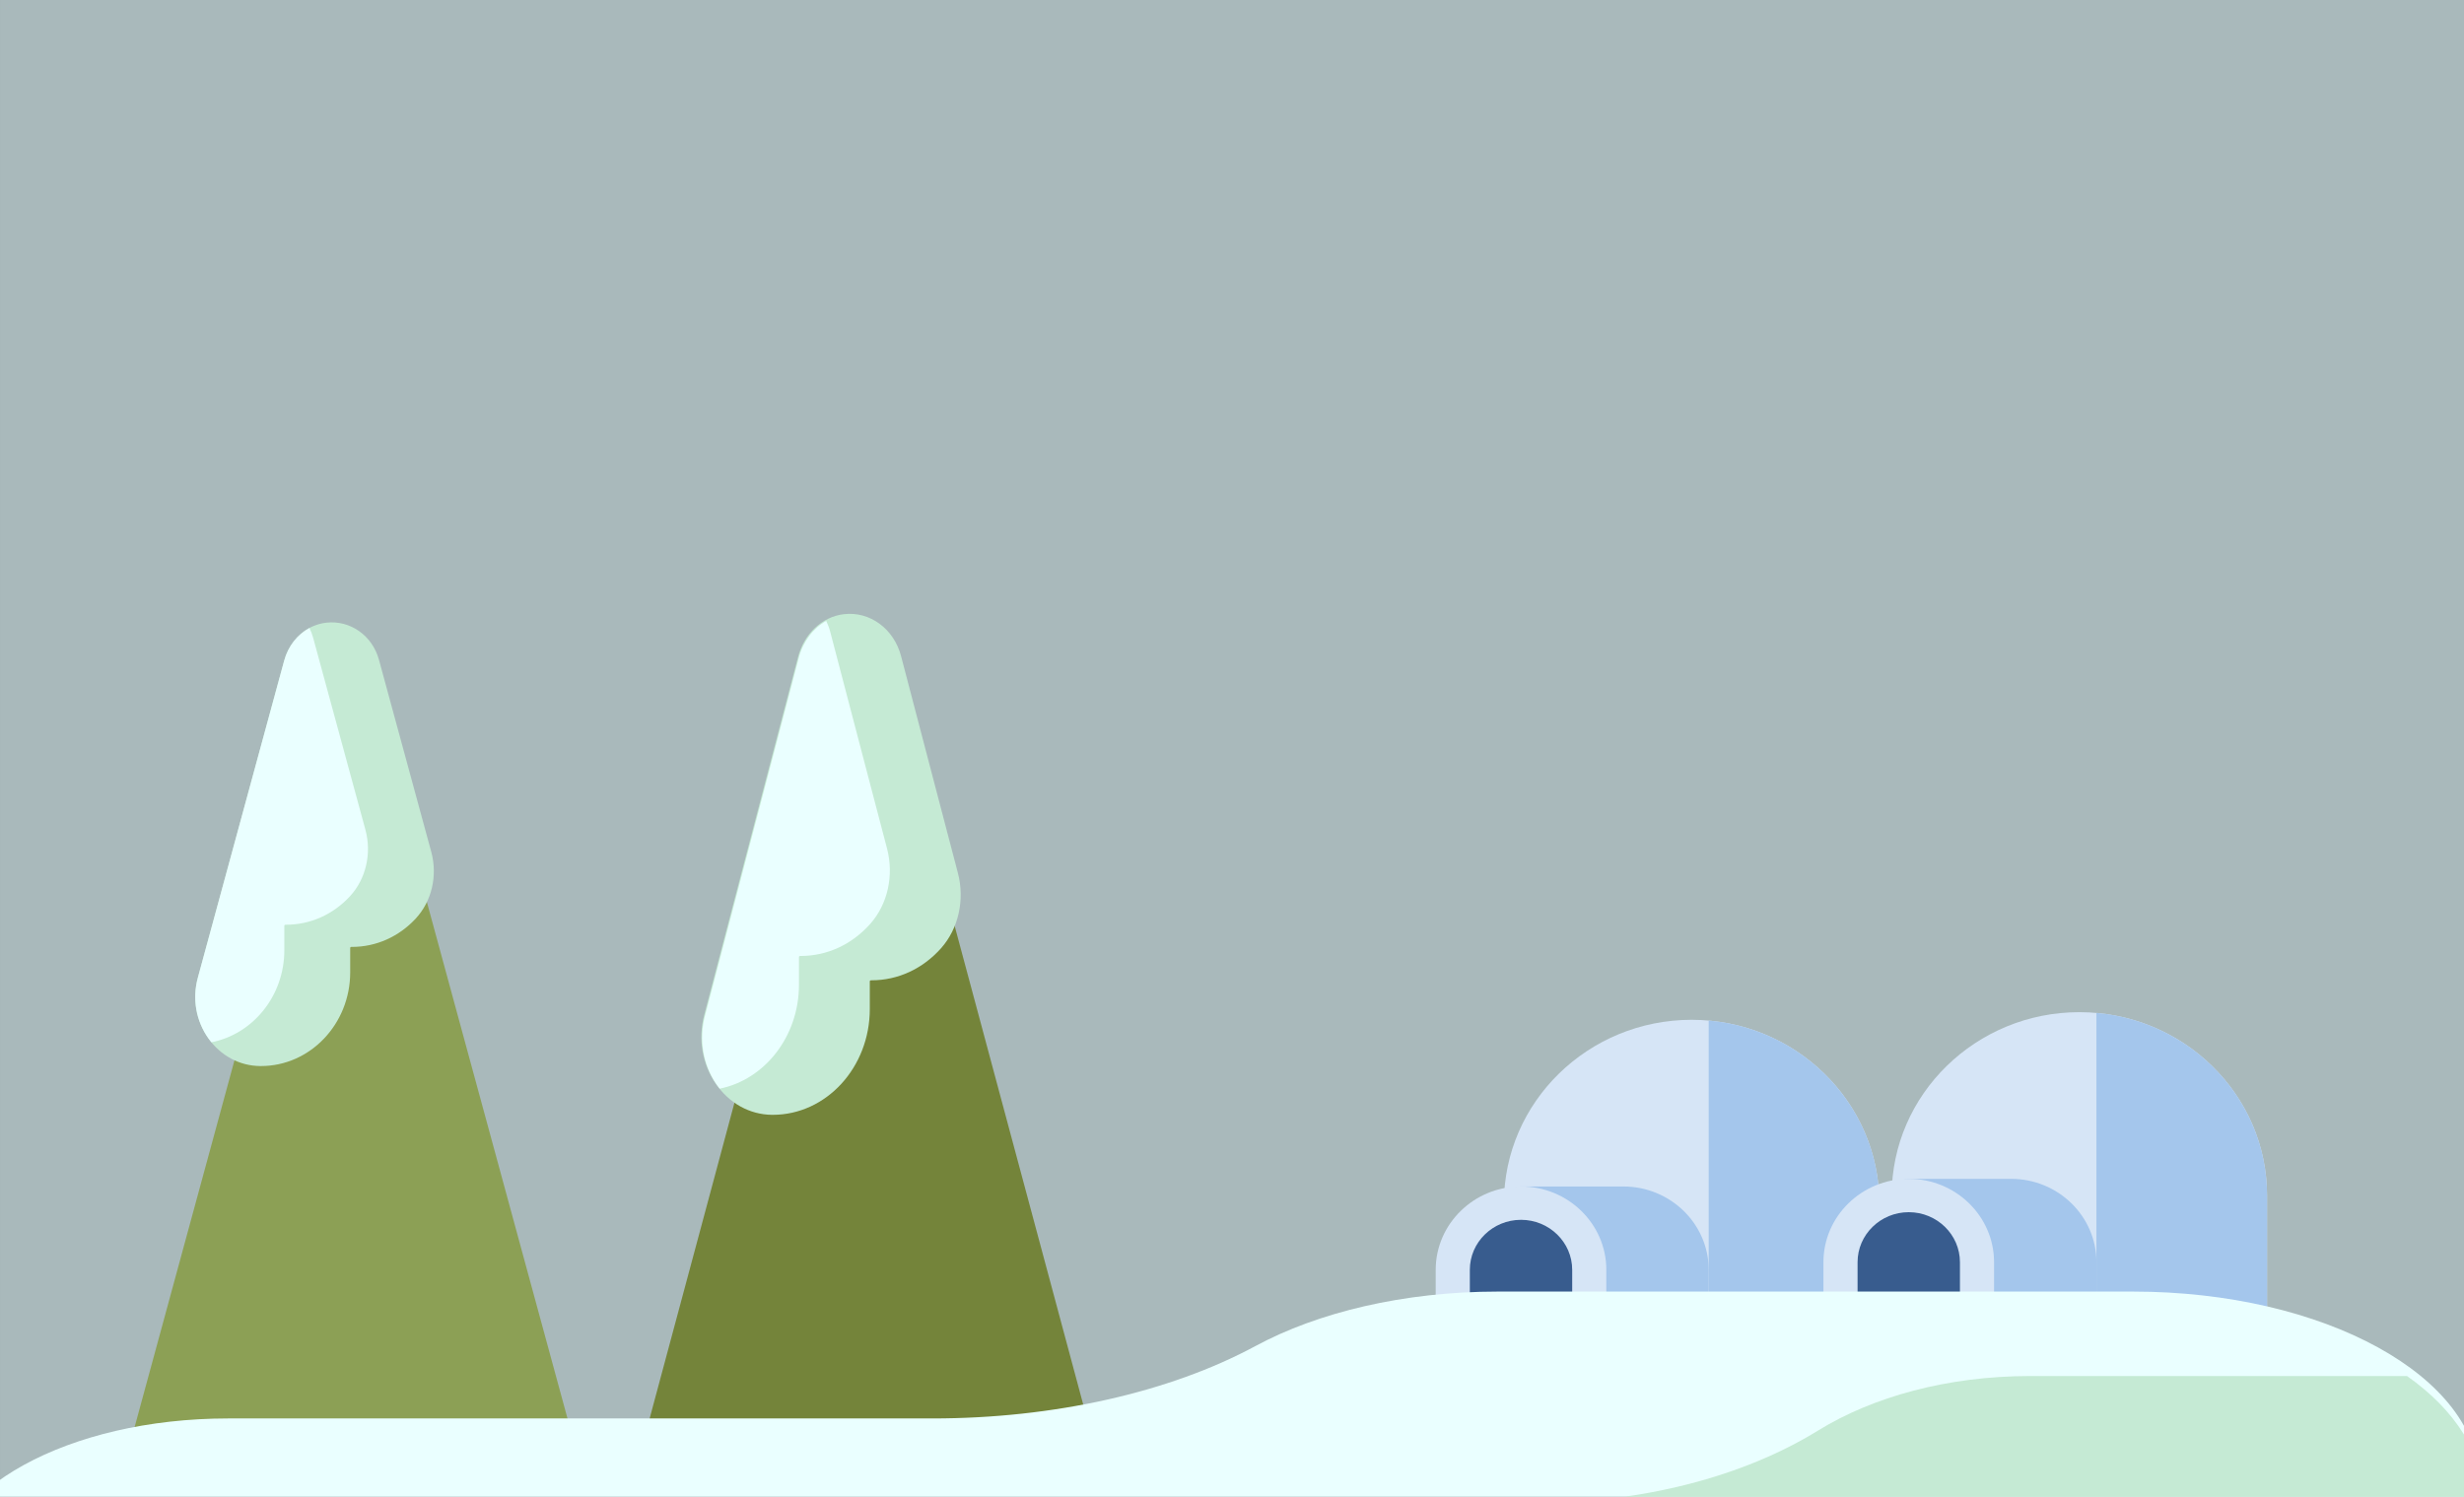 <?xml version="1.0" encoding="UTF-8" standalone="no"?>
<svg
   xmlns:dc="http://purl.org/dc/elements/1.1/"
   xmlns:cc="http://creativecommons.org/ns#"
   xmlns:rdf="http://www.w3.org/1999/02/22-rdf-syntax-ns#"
   xmlns:svg="http://www.w3.org/2000/svg"
   xmlns="http://www.w3.org/2000/svg"
   xmlns:sodipodi="http://sodipodi.sourceforge.net/DTD/sodipodi-0.dtd"
   xmlns:inkscape="http://www.inkscape.org/namespaces/inkscape"
   width="229.097mm"
   height="139.172mm"
   viewBox="0 0 229.097 139.172"
   version="1.1"
   id="svg8"
   inkscape:version="1.0.2 (1.0.2+r75+1)"
   sodipodi:docname="aquarium3.svg">
  <rect x="0" y="0" width="229.097" height="139.172" fill="#333333" stroke="none"/>
  <defs
     id="defs2" />
  <sodipodi:namedview
     id="base"
     pagecolor="#ffffff"
     bordercolor="#666666"
     borderopacity="1.0"
     inkscape:pageopacity="0.0"
     inkscape:pageshadow="2"
     inkscape:zoom="0.68855967"
     inkscape:cx="93.328836"
     inkscape:cy="174.21754"
     inkscape:document-units="mm"
     inkscape:current-layer="g140"
     inkscape:document-rotation="0"
     showgrid="false"
     showguides="false"
     inkscape:window-width="1391"
     inkscape:window-height="839"
     inkscape:window-x="49"
     inkscape:window-y="24"
     inkscape:window-maximized="1"
     fit-margin-top="0"
     fit-margin-left="0"
     fit-margin-right="0"
     fit-margin-bottom="0" />
  <g
     inkscape:label="Layer 1"
     inkscape:groupmode="layer"
     id="layer1"
     transform="translate(-0.373,-158.216)">
    <g
       id="g140"
       transform="matrix(0.265,0,0,0.265,0.373,161.921)">
      <g
         id="g253-3"
         transform="matrix(0.304,0,0,0.297,669.771,321.633)">
        <path
           style="fill:#d6e5f6"
           d="m 295.382,59.077 c -119.44,0 -216.613,97.174 -216.613,216.615 0,10.877 8.817,19.692 19.692,19.692 v 118.154 c -10.875,0 -19.692,8.818 -19.692,19.692 0,10.877 8.817,19.692 19.692,19.692 h 393.846 c 10.875,0 19.692,-8.816 19.692,-19.692 V 275.692 C 512,156.251 414.825,59.077 295.382,59.077 Z"
           id="path186-6" />
        <path
           style="fill:#a4c6ec"
           d="M 216.615,256 H 98.462 C 87.587,256 78.77,264.817 78.77,275.692 V 433.23 c 0,10.877 8.817,19.692 19.692,19.692 h 171.313 25.61 19.692 V 433.23 407.62 354.464 C 315.077,300.171 270.907,256 216.615,256 Z"
           id="path188-7" />
        <path
           style="fill:#385c8e"
           d="m 98.462,275.692 c -43.503,0 -78.769,35.269 -78.769,78.772 v 98.459 h 157.538 v -98.459 c 0,-43.503 -35.267,-78.772 -78.769,-78.772 z"
           id="path190-5" />
        <path
           style="fill:#a4c6ec"
           d="m 315.077,59.981 v 392.942 h 177.231 c 10.875,0 19.692,-8.816 19.692,-19.692 V 275.692 C 512,162.89 425.325,69.967 315.077,59.981 Z"
           id="path192-3" />
        <path
           style="fill:#d6e5f6"
           d="M 98.462,256 C 44.17,256 0,300.171 0,354.464 v 78.767 c 0,10.877 8.817,19.692 19.692,19.692 h 19.692 v -98.459 c 0,-32.575 26.502,-59.08 59.077,-59.08 32.575,0 59.077,26.505 59.077,59.08 v 98.459 h 19.692 c 10.875,0 19.692,-8.816 19.692,-19.692 V 354.464 C 196.923,300.171 152.753,256 98.462,256 Z"
           id="path194-5" />
        <g
           id="g196-6" />
        <g
           id="g198-2" />
        <g
           id="g200-9" />
        <g
           id="g202-1" />
        <g
           id="g204-2" />
        <g
           id="g206-7" />
        <g
           id="g208-0" />
        <g
           id="g210-9" />
        <g
           id="g212-3" />
        <g
           id="g214-6" />
        <g
           id="g216-0" />
        <g
           id="g218-6" />
        <g
           id="g220-2" />
        <g
           id="g222-6" />
        <g
           id="g224-1" />
      </g>
      <rect
         style="fill:#a9b9bb;fill-opacity:1;fill-rule:evenodd;stroke-width:1.108"
         id="rect250"
         width="865.875"
         height="526.003"
         x="0.001"
         y="-14.003" />
      <g
         id="g253-8"
         transform="matrix(0.304,0,0,0.297,503.73,326.311)">
        <path
           style="fill:#d6e5f6"
           d="m 295.382,59.077 c -119.44,0 -216.613,97.174 -216.613,216.615 0,10.877 8.817,19.692 19.692,19.692 v 118.154 c -10.875,0 -19.692,8.818 -19.692,19.692 0,10.877 8.817,19.692 19.692,19.692 h 393.846 c 10.875,0 19.692,-8.816 19.692,-19.692 V 275.692 C 512,156.251 414.825,59.077 295.382,59.077 Z"
           id="path186-7" />
        <path
           style="fill:#a4c6ec"
           d="M 216.615,256 H 98.462 C 87.587,256 78.77,264.817 78.77,275.692 V 433.23 c 0,10.877 8.817,19.692 19.692,19.692 h 171.313 25.61 19.692 V 433.23 407.62 354.464 C 315.077,300.171 270.907,256 216.615,256 Z"
           id="path188-9" />
        <path
           style="fill:#385c8e"
           d="m 98.462,275.692 c -43.503,0 -78.769,35.269 -78.769,78.772 v 98.459 h 157.538 v -98.459 c 0,-43.503 -35.267,-78.772 -78.769,-78.772 z"
           id="path190-2" />
        <path
           style="fill:#a4c6ec"
           d="m 315.077,59.981 v 392.942 h 177.231 c 10.875,0 19.692,-8.816 19.692,-19.692 V 275.692 C 512,162.89 425.325,69.967 315.077,59.981 Z"
           id="path192-0" />
        <path
           style="fill:#d6e5f6"
           d="M 98.462,256 C 44.17,256 0,300.171 0,354.464 v 78.767 c 0,10.877 8.817,19.692 19.692,19.692 h 19.692 v -98.459 c 0,-32.575 26.502,-59.08 59.077,-59.08 32.575,0 59.077,26.505 59.077,59.08 v 98.459 h 19.692 c 10.875,0 19.692,-8.816 19.692,-19.692 V 354.464 C 196.923,300.171 152.753,256 98.462,256 Z"
           id="path194-2" />
        <g
           id="g196-3" />
        <g
           id="g198-7" />
        <g
           id="g200-5" />
        <g
           id="g202-9" />
        <g
           id="g204-22" />
        <g
           id="g206-8" />
        <g
           id="g208-9" />
        <g
           id="g210-7" />
        <g
           id="g212-36" />
        <g
           id="g214-1" />
        <g
           id="g216-2" />
        <g
           id="g218-9" />
        <g
           id="g220-3" />
        <g
           id="g222-1" />
        <g
           id="g224-9" />
      </g>
      <g
         id="g42" />
      <g
         id="g62" />
      <g
         id="g64" />
      <g
         id="g66" />
      <g
         id="g68" />
      <g
         id="g70" />
      <g
         id="g72" />
      <g
         id="g74" />
      <g
         id="g76" />
      <g
         id="g78" />
      <g
         id="g80" />
      <g
         id="g82" />
      <g
         id="g84" />
      <g
         id="g86" />
      <g
         id="g88" />
      <g
         id="g90" />
      <g
         id="g253"
         transform="matrix(0.304,0,0,0.297,639.771,323.633)">
        <path
           style="fill:#d6e5f6"
           d="m 295.382,59.077 c -119.44,0 -216.613,97.174 -216.613,216.615 0,10.877 8.817,19.692 19.692,19.692 v 118.154 c -10.875,0 -19.692,8.818 -19.692,19.692 0,10.877 8.817,19.692 19.692,19.692 h 393.846 c 10.875,0 19.692,-8.816 19.692,-19.692 V 275.692 C 512,156.251 414.825,59.077 295.382,59.077 Z"
           id="path186" />
        <path
           style="fill:#a4c6ec"
           d="M 216.615,256 H 98.462 C 87.587,256 78.77,264.817 78.77,275.692 V 433.23 c 0,10.877 8.817,19.692 19.692,19.692 h 171.313 25.61 19.692 V 433.23 407.62 354.464 C 315.077,300.171 270.907,256 216.615,256 Z"
           id="path188" />
        <path
           style="fill:#385c8e"
           d="m 98.462,275.692 c -43.503,0 -78.769,35.269 -78.769,78.772 v 98.459 h 157.538 v -98.459 c 0,-43.503 -35.267,-78.772 -78.769,-78.772 z"
           id="path190" />
        <path
           style="fill:#a4c6ec"
           d="m 315.077,59.981 v 392.942 h 177.231 c 10.875,0 19.692,-8.816 19.692,-19.692 V 275.692 C 512,162.89 425.325,69.967 315.077,59.981 Z"
           id="path192" />
        <path
           style="fill:#d6e5f6"
           d="M 98.462,256 C 44.17,256 0,300.171 0,354.464 v 78.767 c 0,10.877 8.817,19.692 19.692,19.692 h 19.692 v -98.459 c 0,-32.575 26.502,-59.08 59.077,-59.08 32.575,0 59.077,26.505 59.077,59.08 v 98.459 h 19.692 c 10.875,0 19.692,-8.816 19.692,-19.692 V 354.464 C 196.923,300.171 152.753,256 98.462,256 Z"
           id="path194" />
        <g
           id="g196" />
        <g
           id="g198" />
        <g
           id="g200" />
        <g
           id="g202" />
        <g
           id="g204" />
        <g
           id="g206" />
        <g
           id="g208" />
        <g
           id="g210" />
        <g
           id="g212" />
        <g
           id="g214" />
        <g
           id="g216" />
        <g
           id="g218" />
        <g
           id="g220" />
        <g
           id="g222" />
        <g
           id="g224" />
      </g>
      <g
         id="g640"
         transform="translate(695.975,-224.046)">
        <path
           style="fill:#8ca055;stroke-width:0.683"
           d="m -562.939,465.1 69.438,255.043 c 1.354,4.973 -2.204,9.923 -7.132,9.923 h -140.32 c -6.534,0 -11.251,-6.562 -9.455,-13.154 l 68.558,-251.81 c 1.206,-4.43 5.065,-7.485 9.455,-7.485 v 0 c 4.391,-9.6e-4 8.25,3.053 9.456,7.484 z"
           id="path559" />
        <path
           style="fill:#c5ead4;stroke-width:0.683"
           d="m -563.013,441.578 v 0 c -2.314,-8.497 -10.075,-13.975 -18.457,-13.024 -7.003,0.792 -12.812,6.021 -14.799,13.322 l -30.295,111.27 c -2.011,7.387 -0.648,15.158 3.739,21.32 4.326,6.075 10.927,9.599 18.105,9.667 l 0.294,9.6e-4 c 17.269,0 31.319,-14.744 31.319,-32.867 v -8.627 c 0,-0.06 0.005,-0.104 0.067,-0.17 0.061,-0.064 0.177,-0.142 0.302,-0.142 v 0 l 0.18,7e-4 c 8.533,0 16.509,-3.538 22.456,-9.963 5.627,-6.079 7.712,-15.037 5.441,-23.379 z"
           id="path561"
           sodipodi:nodetypes="csccccccsscsccccc" />
        <path
           style="fill:#eaffff;stroke-width:0.683"
           d="m -567.769,501.201 c 2.271,8.341 0.186,17.3 -5.441,23.379 -5.947,6.424 -13.923,9.963 -22.456,9.963 l -0.18,-7e-4 v 0 c -0.125,0 -0.241,0.077 -0.302,0.142 -0.062,0.064 -0.067,0.11 -0.067,0.17 v 8.627 c 0,16.069 -11.049,29.473 -25.591,32.307 -0.35,-0.428 -0.693,-0.866 -1.018,-1.323 -4.388,-6.162 -5.75,-13.933 -3.739,-21.32 l 30.295,-111.27 c 1.387,-5.097 4.642,-9.179 8.861,-11.451 0.523,1.06 0.963,2.181 1.286,3.369 v 0 z m 72.783,74.367 c 0,0 -4.609,-0.036 0,0 z"
           id="path563"
           sodipodi:nodetypes="ccccscsscccccscccc" />
        <path
           style="fill:#74843a;stroke-width:0.869"
           d="m -381.697,458.004 70.693,263.188 c 1.378,5.132 -2.245,10.24 -7.262,10.24 H -461.12 c -6.651,0 -11.454,-6.772 -9.627,-13.575 l 69.796,-259.854 c 1.228,-4.572 5.156,-7.725 9.627,-7.725 v 0 c 4.471,0 8.4,3.152 9.627,7.725 z"
           id="path557" />
        <path
           style="fill:#eaffff;stroke-width:1.349"
           d="m 173.902,730.046 v 33.391 0 h -465.819 -425.314 v 0 c 0,-30.736 45.339,-55.652 101.265,-55.652 h 247.175 c 42.359,0 83.072,-9.095 113.299,-25.403 21.915,-11.825 51.95,-19.119 85.09,-19.119 H 52.381 c 67.114,0 121.52,29.9 121.52,66.783 z"
           id="path567" />
        <g
           id="g573"
           transform="translate(-35.752,-154.674)">
          <path
             style="fill:#c5ead4;stroke-width:1.261"
             d="m 211.361,925.483 h -407.128 -222.731 c 13.659,-19.652 44.83,-33.391 81.122,-33.391 h 216.032 c 37.022,0 72.606,-9.095 99.024,-25.403 19.154,-11.825 45.404,-19.119 74.369,-19.119 H 184.295 c 16.823,11.816 27.064,27.414 27.064,44.522 v 33.391 z"
             id="path569" />
          <path
             style="fill:#c5ead4;stroke-width:1.325"
             d="m 211.361,919.483 c 0,4.61 -6.564,8.348 -14.659,8.348 h -869.776 c -8.095,0 -14.659,-3.738 -14.659,-8.348 0,-4.61 6.564,-8.348 14.659,-8.348 h 869.776 c 8.095,0 14.659,3.738 14.659,8.348 z"
             id="path571" />
        </g>
        <g
           id="g577" />
        <g
           id="g579" />
        <g
           id="g581" />
        <g
           id="g583" />
        <g
           id="g585" />
        <g
           id="g587" />
        <g
           id="g589" />
        <g
           id="g591" />
        <g
           id="g593" />
        <g
           id="g595" />
        <g
           id="g597" />
        <g
           id="g599" />
        <g
           id="g601" />
        <g
           id="g603" />
        <g
           id="g605" />
        <path
           style="fill:#c5ead4;stroke-width:0.756"
           d="m -379.831,440.279 v 0 c -2.515,-9.594 -10.949,-15.779 -20.058,-14.706 -7.611,0.895 -13.923,6.798 -16.083,15.042 l -32.923,125.639 c -2.185,8.341 -0.705,17.116 4.064,24.074 4.701,6.86 11.875,10.838 19.675,10.915 l 0.319,0.002 c 18.768,0 34.037,-16.648 34.037,-37.111 v -9.742 c 0,-0.068 0.005,-0.118 0.072,-0.192 0.067,-0.073 0.192,-0.16 0.328,-0.16 v 0 l 0.196,7.9e-4 c 9.273,0 17.941,-3.995 24.405,-11.25 6.116,-6.864 8.381,-16.979 5.913,-26.398 z"
           id="path561-5"
           sodipodi:nodetypes="csccccccsscsccccc" />
        <path
           style="fill:#eaffff;stroke-width:0.756"
           d="m -384.739,507.856 c 2.468,9.419 0.202,19.534 -5.913,26.398 -6.463,7.254 -15.131,11.25 -24.405,11.25 l -0.196,-7.9e-4 v 0 c -0.136,0 -0.261,0.087 -0.328,0.16 -0.067,0.073 -0.072,0.124 -0.072,0.192 v 9.742 c 0,18.145 -12.007,33.279 -27.812,36.479 -0.38,-0.483 -0.753,-0.978 -1.107,-1.493 -4.769,-6.958 -6.249,-15.732 -4.064,-24.074 l 32.923,-125.64 c 1.507,-5.755 5.044,-10.364 9.63,-12.93 0.569,1.197 1.047,2.463 1.398,3.804 v 0 z m 79.098,83.97 c 0,0 -5.009,-0.04 0,0 z"
           id="path563-6"
           sodipodi:nodetypes="ccccscsscccccscccc" />
      </g>
    </g>
  </g>
</svg>
